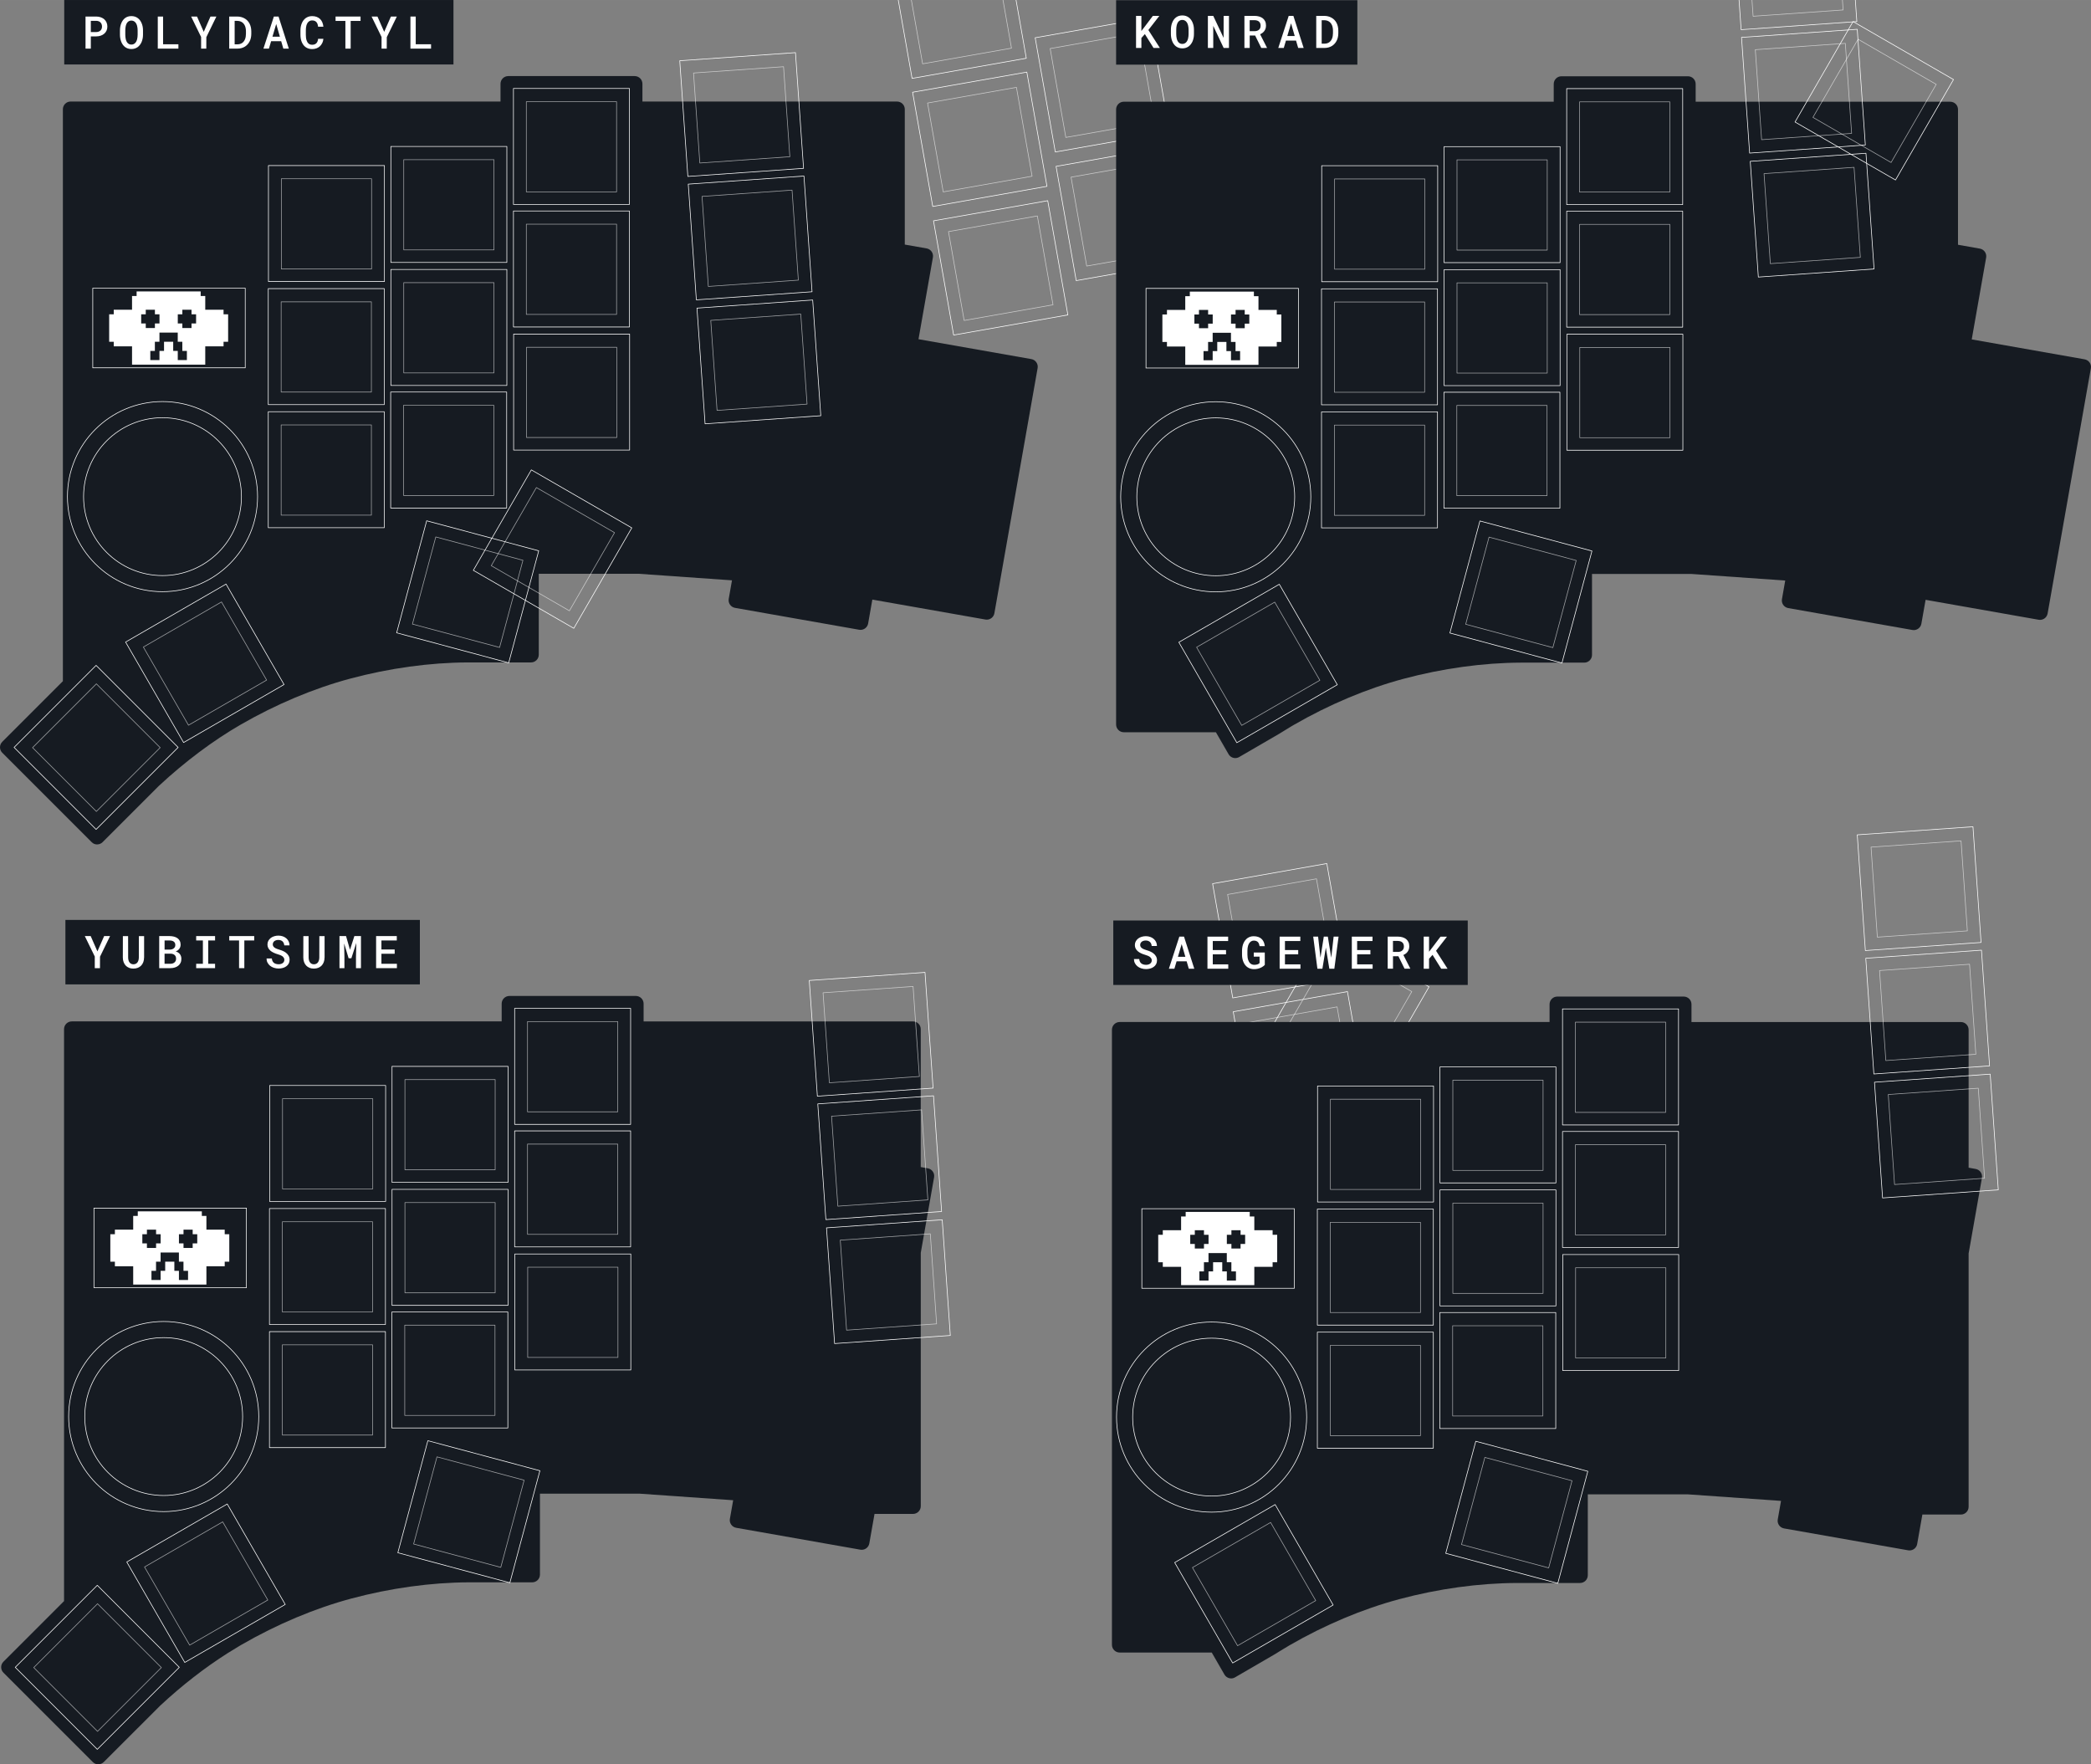<?xml version="1.0" encoding="UTF-8"?>
<svg xmlns="http://www.w3.org/2000/svg" width="324.46mm" height="273.77mm" viewBox="0 0 919.73 776.03">
  <rect x="0" y="0" width="919.73" height="776.03" fill="#808080" stroke="none"/>
  <defs>
    <style>
      .cls-1 {
        fill: #fff;
      }

      .cls-2 {
        fill: #161b22;
      }

      .cls-3 {
        stroke-miterlimit: 10;
      }

      .cls-3, .cls-4, .cls-5 {
        fill: none;
        stroke: #fff;
        stroke-width: .28px;
      }

      .cls-4 {
        opacity: .6;
      }

      .cls-4, .cls-5 {
        stroke-linecap: round;
        stroke-linejoin: round;
      }
    </style>
  </defs>
  <g id="Polydactyl">
    <path id="InCu_Rnd_Full" data-name="InCu Rnd Full" class="cls-2" d="M42.73,371.42c-.91,0-1.76-.35-2.4-1L1,331.09c-.64-.64-1-1.5-1-2.41s.35-1.76,1-2.41l26.66-26.66V48.05c0-1.88,1.52-3.4,3.4-3.4H220.15v-7.79c0-1.88,1.53-3.4,3.4-3.4h55.62c1.88,0,3.4,1.53,3.4,3.4v7.8h111.99c.91,0,1.76,.35,2.41,.99,.64,.64,1,1.5,1,2.4v59.52l9.61,1.69c1.85,.33,3.08,2.09,2.76,3.94l-6.34,35.99,49.64,8.75c1.85,.33,3.08,2.09,2.76,3.94l-19.02,107.85c-.29,1.63-1.69,2.81-3.35,2.81-.2,0-.39-.02-.59-.05l-49.74-8.77-1.85,10.51c-.29,1.63-1.7,2.81-3.35,2.81-.19,0-.39-.02-.59-.05l-54.62-9.63c-1.85-.33-3.08-2.09-2.76-3.94l1.44-8.17-41.21-2.89h-43.78v35.6c0,1.88-1.53,3.4-3.4,3.4h-27.81c-16.66,.06-34.56,2.52-51.75,7.13-16.03,4.29-32.71,11.31-48.24,20.28-12.04,6.95-24.44,16.24-35.86,26.85l-24.79,24.79c-.64,.64-1.5,1-2.41,1Z"/>
    <g id="Full_Switchholes" data-name="Full Switchholes">
      <rect class="cls-4" x="123.75" y="78.62" width="39.69" height="39.69"/>
      <rect class="cls-4" x="123.67" y="132.75" width="39.69" height="39.69"/>
      <rect class="cls-4" x="123.67" y="186.89" width="39.69" height="39.69"/>
      <rect class="cls-4" x="177.51" y="178.24" width="39.69" height="39.69"/>
      <rect class="cls-4" x="177.59" y="124.32" width="39.69" height="39.69"/>
      <rect class="cls-4" x="177.59" y="70.22" width="39.69" height="39.69"/>
      <rect class="cls-4" x="231.51" y="44.71" width="39.69" height="39.69"/>
      <rect class="cls-4" x="231.51" y="98.6" width="39.69" height="39.69"/>
      <rect class="cls-4" x="231.59" y="152.74" width="39.69" height="39.69"/>
      <rect class="cls-4" x="185.87" y="240.61" width="39.69" height="39.69" transform="translate(0 0) rotate(-75 205.72 260.46)"/>
      <rect class="cls-4" x="126.03" y="248.77" width="39.69" height="39.69" transform="translate(-62.37 233.57) rotate(-60)"/>
      <rect class="cls-4" x="70.32" y="272.02" width="39.69" height="39.69" transform="translate(-133.85 84.18) rotate(-30)"/>
      <rect class="cls-4" x="22.54" y="309" width="39.69" height="39.69" transform="translate(-220.11 126.28) rotate(-45)"/>
      <rect class="cls-4" x="293.25" y="74.35" width="39.69" height="39.69" transform="translate(7.33 -21.61) rotate(-4)"/>
      <rect class="cls-4" x="289.49" y="128.11" width="39.69" height="39.69" transform="translate(11.07 -21.22) rotate(-4)"/>
      <rect class="cls-4" x="285.79" y="182.12" width="39.69" height="39.69" transform="translate(14.83 -20.83) rotate(-4)"/>
      <rect class="cls-4" x="355.08" y="115.44" width="39.69" height="39.69" transform="translate(29.19 -63.05) rotate(-10)"/>
      <rect class="cls-4" x="345.72" y="168.52" width="39.69" height="39.69" transform="translate(38.26 -60.62) rotate(-10)"/>
      <rect class="cls-4" x="336.4" y="221.84" width="39.69" height="39.69" transform="translate(47.38 -58.19) rotate(-10)"/>
      <rect class="cls-4" x="401.26" y="163.85" width="39.69" height="39.69" transform="translate(38.3 -70.33) rotate(-10)"/>
      <rect class="cls-4" x="391.94" y="217.18" width="39.69" height="39.69" transform="translate(47.41 -67.9) rotate(-10)"/>
    </g>
    <g id="Full_Keycaps" data-name="Full Keycaps">
      <rect class="cls-5" x="118.08" y="72.81" width="51.02" height="51.02"/>
      <rect class="cls-5" x="118" y="126.94" width="51.02" height="51.02"/>
      <rect class="cls-5" x="118" y="181.08" width="51.02" height="51.02"/>
      <rect class="cls-5" x="171.84" y="172.43" width="51.02" height="51.02"/>
      <rect class="cls-5" x="171.92" y="118.51" width="51.02" height="51.02"/>
      <rect class="cls-5" x="171.92" y="64.41" width="51.02" height="51.02"/>
      <rect class="cls-5" x="225.84" y="38.9" width="51.02" height="51.02"/>
      <rect class="cls-5" x="225.84" y="92.79" width="51.02" height="51.02"/>
      <rect class="cls-5" x="225.92" y="146.93" width="51.02" height="51.02"/>
      <rect class="cls-5" x="180.2" y="234.79" width="51.02" height="51.02" transform="translate(0 0) rotate(-75 205.71 260.3)"/>
      <rect class="cls-5" x="120.32" y="242.96" width="51.02" height="51.02" transform="translate(-62.37 233.57) rotate(-60)"/>
      <rect class="cls-5" x="64.58" y="266.23" width="51.02" height="51.02" transform="translate(-133.8 84.13) rotate(-30)"/>
      <rect class="cls-5" x="16.77" y="303.22" width="51.02" height="51.02" transform="translate(-220.07 126.18) rotate(-45)"/>
      <rect class="cls-5" x="287.59" y="68.54" width="51.02" height="51.02" transform="translate(7.32 -21.61) rotate(-4)"/>
      <rect class="cls-5" x="283.83" y="122.3" width="51.02" height="51.02" transform="translate(11.06 -21.22) rotate(-4)"/>
      <rect class="cls-5" x="280.13" y="176.31" width="51.02" height="51.02" transform="translate(14.82 -20.83) rotate(-4)"/>
      <rect class="cls-5" x="349.43" y="109.63" width="51.02" height="51.02" transform="translate(29.16 -63.06) rotate(-10)"/>
      <rect class="cls-5" x="340.08" y="162.71" width="51.02" height="51.02" transform="translate(38.24 -60.62) rotate(-10)"/>
      <rect class="cls-5" x="330.75" y="216.03" width="51.02" height="51.02" transform="translate(47.36 -58.19) rotate(-10)"/>
      <rect class="cls-5" x="395.62" y="158.04" width="51.02" height="51.02" transform="translate(38.27 -70.34) rotate(-10)"/>
      <rect class="cls-5" x="386.29" y="211.37" width="51.02" height="51.02" transform="translate(47.39 -67.91) rotate(-10)"/>
    </g>
    <path id="Ring" class="cls-3" d="M71.48,176.62c-23.09,0-41.81,18.72-41.81,41.81s18.72,41.81,41.81,41.81,41.81-18.72,41.81-41.81-18.72-41.81-41.81-41.81Zm0,76.54c-19.18,0-34.72-15.55-34.72-34.72s15.55-34.72,34.72-34.72,34.72,15.55,34.72,34.72-15.55,34.72-34.72,34.72Z"/>
    <rect id="Schwarz" class="cls-3" x="56.83" y="110.73" width="35.01" height="67.07" transform="translate(218.6 69.93) rotate(90)"/>
    <path class="cls-1" d="M98.33,138.24v-2.01h-8.05v-6.04h-2.01v-2.01h-28.18v2.01h-2.01v6.04h-8.05v2.01h-2.01v12.08h2.01v2.01h8.05v8.05h32.2v-8.05h8.05v-2.01h2.01v-12.08h-2.01Zm-12.08,0v4.03h-2.01v2.01h-4.03v-2.01h-2.01v-4.03h2.01v-2.01h4.03v2.01h2.01Zm-22.14,0v-2.01h4.03v2.01h2.01v4.03h-2.01v2.01h-4.03v-2.01h-2.01v-4.03h2.01Zm18.11,20.13h-4.03v-4.03h-2.01v-4.03h-4.03v4.03h-2.01v4.03h-4.03v-4.03h2.01v-4.03h2.01v-4.03h8.05v4.03h2.01v4.03h2.01v4.03Z"/>
    <rect class="cls-2" x="28.25" width="171.21" height="28.35"/>
    <g>
      <path class="cls-1" d="M39.95,21.37h-2.33V7.27h4.72c.71,0,1.36,.11,1.96,.32,.6,.21,1.11,.5,1.55,.88,.43,.38,.77,.84,1.01,1.39,.24,.54,.36,1.15,.36,1.83s-.12,1.24-.36,1.77c-.24,.53-.58,.98-1.01,1.35-.43,.38-.95,.67-1.55,.88-.6,.21-1.25,.31-1.96,.31h-2.39v5.38Zm2.39-7.28c.39,0,.75-.07,1.06-.19,.31-.12,.58-.29,.8-.5,.22-.21,.39-.46,.5-.76,.11-.29,.17-.61,.17-.95,0-.37-.06-.72-.17-1.02-.11-.31-.28-.57-.5-.8-.22-.23-.49-.4-.8-.52-.31-.12-.67-.19-1.06-.19h-2.39v4.93h2.39Z"/>
      <path class="cls-1" d="M62.74,16.91c-.1,.53-.24,1.03-.43,1.5-.2,.47-.45,.91-.75,1.3-.3,.4-.64,.74-1.03,1.02-.37,.26-.79,.46-1.24,.61-.46,.15-.95,.22-1.5,.22s-1.08-.08-1.55-.24-.89-.38-1.25-.65c-.37-.28-.7-.63-.98-1.03-.28-.4-.52-.84-.7-1.32-.18-.46-.32-.95-.41-1.47-.09-.52-.14-1.05-.14-1.6v-1.86c0-.58,.05-1.13,.15-1.67,.1-.54,.24-1.04,.44-1.52,.19-.46,.42-.88,.69-1.26s.6-.72,.97-1c.36-.28,.77-.49,1.24-.64s.97-.23,1.53-.23,1.08,.08,1.55,.23c.47,.15,.89,.37,1.27,.65s.7,.6,.98,.98c.28,.38,.51,.78,.7,1.23,.21,.48,.36,.99,.47,1.54,.1,.55,.15,1.11,.15,1.7v1.86c0,.57-.05,1.12-.15,1.65Zm-2.26-4.57c-.04-.34-.1-.67-.18-.98-.1-.36-.22-.68-.38-.97s-.35-.54-.58-.75c-.2-.18-.43-.32-.69-.43s-.55-.16-.88-.16-.6,.05-.85,.15-.47,.24-.66,.41c-.23,.21-.42,.47-.57,.76-.15,.29-.27,.62-.36,.98-.08,.31-.13,.64-.17,.98-.04,.35-.05,.69-.05,1.04v1.88c0,.34,.02,.68,.05,1.02,.03,.34,.09,.66,.16,.97,.08,.35,.2,.67,.34,.97,.15,.3,.32,.55,.53,.76,.2,.19,.43,.35,.69,.46,.26,.11,.56,.17,.91,.17s.63-.06,.9-.17c.27-.11,.5-.26,.69-.45,.23-.21,.42-.47,.57-.76s.27-.62,.36-.97c.08-.31,.13-.63,.17-.97,.04-.34,.06-.68,.06-1.03v-1.88c0-.35-.03-.7-.06-1.05Z"/>
      <path class="cls-1" d="M78.47,19.46v1.92h-9.07V7.27h2.33v12.19h6.73Z"/>
      <path class="cls-1" d="M92.58,7.27h2.6l-4.42,9.07-.02,5.04h-2.28v-5.11l-4.39-9h2.59l2.96,6.74,2.96-6.74Z"/>
      <path class="cls-1" d="M100.85,7.27h3.49c.61,0,1.18,.07,1.71,.21,.54,.14,1.02,.33,1.46,.58,.48,.25,.9,.57,1.27,.95,.37,.38,.68,.81,.94,1.28,.26,.49,.46,1.03,.6,1.62s.21,1.21,.21,1.88v1.1c0,.64-.07,1.24-.2,1.82s-.32,1.09-.57,1.56c-.24,.46-.53,.88-.87,1.25-.34,.38-.72,.69-1.13,.96-.47,.29-.98,.51-1.55,.67-.57,.15-1.17,.23-1.82,.23h-3.57V7.27Zm2.35,12.22h1.21c.41,0,.79-.05,1.14-.15,.35-.1,.66-.24,.94-.43,.28-.19,.54-.44,.76-.73,.22-.29,.41-.63,.55-1.01,.12-.32,.22-.68,.28-1.06,.06-.38,.1-.79,.1-1.22v-1.12c0-.43-.03-.83-.1-1.21-.06-.38-.16-.73-.28-1.06-.15-.39-.36-.75-.62-1.07s-.56-.58-.92-.78c-.26-.15-.55-.26-.87-.34-.32-.08-.67-.12-1.05-.13h-1.13v10.32Z"/>
      <path class="cls-1" d="M119.25,18.13l-.96,3.25h-2.42l4.59-14.11h2.06l4.52,14.11h-2.41l-.95-3.25h-4.43Zm3.86-2l-1.62-5.58-1.65,5.58h3.26Z"/>
      <path class="cls-1" d="M141.74,18.9c-.26,.56-.6,1.04-1.02,1.43-.43,.4-.93,.71-1.52,.93-.58,.22-1.23,.32-1.94,.32-.58,0-1.12-.08-1.6-.24s-.92-.38-1.3-.67c-.37-.27-.69-.6-.96-.98-.27-.38-.51-.81-.69-1.26-.19-.45-.33-.94-.42-1.47s-.14-1.08-.14-1.66v-1.93c0-.55,.04-1.08,.14-1.59,.09-.51,.23-.99,.41-1.44,.19-.5,.44-.96,.75-1.37,.31-.41,.66-.76,1.06-1.05,.38-.26,.8-.47,1.26-.62,.46-.15,.97-.22,1.52-.22,.74,0,1.41,.11,1.99,.33,.58,.22,1.08,.53,1.5,.93,.42,.41,.75,.9,.99,1.47,.24,.58,.4,1.21,.47,1.92h-2.33c-.04-.42-.12-.8-.24-1.14-.12-.34-.28-.63-.49-.87-.21-.24-.47-.42-.78-.55-.31-.13-.68-.19-1.11-.19-.3,0-.58,.04-.82,.13-.24,.08-.46,.2-.64,.36-.26,.19-.47,.43-.64,.73-.17,.3-.31,.63-.42,1-.08,.32-.15,.67-.19,1.03s-.06,.74-.06,1.12v1.95c0,.47,.03,.91,.08,1.33,.05,.41,.14,.79,.26,1.13,.09,.28,.21,.54,.34,.77,.14,.23,.31,.43,.5,.6,.2,.18,.43,.32,.69,.41s.56,.14,.9,.14c.4,0,.76-.06,1.07-.17,.31-.12,.57-.29,.79-.51,.21-.22,.38-.49,.51-.82,.13-.33,.21-.71,.25-1.13h2.33c-.06,.68-.23,1.31-.48,1.86Z"/>
      <path class="cls-1" d="M154.24,9.2v12.18h-2.32V9.2h-4.32v-1.93h10.99v1.93h-4.35Z"/>
      <path class="cls-1" d="M171.95,7.27h2.6l-4.42,9.07-.02,5.04h-2.28v-5.11l-4.39-9h2.59l2.96,6.74,2.96-6.74Z"/>
      <path class="cls-1" d="M189.6,19.46v1.92h-9.07V7.27h2.33v12.19h6.73Z"/>
    </g>
  </g>
  <g id="Konrad">
    <path id="InCu_Rnd_Mid" data-name="InCu Rnd Mid" class="cls-2" d="M543.35,333.44c-1.21,0-2.34-.65-2.95-1.7l-5.58-9.67h-40.5c-1.88,0-3.4-1.53-3.4-3.4V48.13c0-1.88,1.53-3.4,3.4-3.4h189.09v-7.79c0-1.88,1.53-3.4,3.4-3.4h55.63c1.88,0,3.4,1.53,3.4,3.4v7.8h111.99c1.88,0,3.4,1.52,3.4,3.39v59.52l9.62,1.7c1.85,.33,3.08,2.09,2.76,3.94l-6.34,35.99,49.64,8.76c.89,.16,1.67,.65,2.2,1.4,.52,.74,.72,1.65,.56,2.54l-19.02,107.85c-.29,1.63-1.7,2.81-3.35,2.81-.2,0-.39-.02-.59-.05l-49.73-8.77-1.86,10.51c-.29,1.63-1.7,2.81-3.35,2.81-.19,0-.39-.02-.59-.05l-54.62-9.63c-.89-.16-1.67-.65-2.2-1.4-.52-.74-.72-1.65-.56-2.54l1.44-8.18-41.21-2.89h-43.78v35.6c0,1.88-1.53,3.4-3.4,3.4h-27.82c-16.67,.06-34.56,2.53-51.74,7.13-16.01,4.29-32.69,11.3-48.24,20.28l-.55,.32c-.3,.17-.6,.35-.89,.53-1.42,.84-2.84,1.7-4.34,2.66-.1,.06-.13,.08-.16,.1l-.1,.07-.11,.05-.08,.06-17.76,10.32c-.52,.3-1.11,.46-1.71,.46Z"/>
    <g id="Midi_Switchholes" data-name="Midi Switchholes">
      <rect class="cls-4" x="587.02" y="78.7" width="39.69" height="39.69"/>
      <rect class="cls-4" x="586.94" y="132.83" width="39.69" height="39.69"/>
      <rect class="cls-4" x="586.94" y="186.97" width="39.69" height="39.69"/>
      <rect class="cls-4" x="640.78" y="178.32" width="39.69" height="39.69"/>
      <rect class="cls-4" x="640.86" y="124.4" width="39.69" height="39.69"/>
      <rect class="cls-4" x="640.86" y="70.3" width="39.69" height="39.69"/>
      <rect class="cls-4" x="694.78" y="44.79" width="39.69" height="39.69"/>
      <rect class="cls-4" x="694.78" y="98.68" width="39.69" height="39.69"/>
      <rect class="cls-4" x="694.86" y="152.82" width="39.69" height="39.69"/>
      <rect class="cls-4" x="649.14" y="240.68" width="39.69" height="39.69" transform="translate(0 0) rotate(-75 669 260.53)"/>
      <rect class="cls-4" x="589.3" y="248.84" width="39.69" height="39.69" transform="translate(-62.37 233.57) rotate(-60)"/>
      <rect class="cls-4" x="533.59" y="272.1" width="39.69" height="39.69" transform="translate(-71.83 315.83) rotate(-30)"/>
      <rect class="cls-4" x="756.52" y="74.43" width="39.69" height="39.69" transform="translate(8.47 -53.93) rotate(-4)"/>
      <rect class="cls-4" x="752.76" y="128.19" width="39.69" height="39.69" transform="translate(12.21 -53.53) rotate(-4)"/>
      <rect class="cls-4" x="749.06" y="182.2" width="39.69" height="39.69" transform="translate(15.97 -53.14) rotate(-4)"/>
      <rect class="cls-4" x="818.35" y="115.52" width="39.69" height="39.69" transform="translate(36.24 -143.49) rotate(-10)"/>
      <rect class="cls-4" x="808.99" y="168.59" width="39.69" height="39.69" transform="translate(45.31 -141.06) rotate(-10)"/>
      <rect class="cls-4" x="799.66" y="221.92" width="39.69" height="39.69" transform="translate(54.43 -138.63) rotate(-10)"/>
      <rect class="cls-4" x="864.53" y="163.93" width="39.69" height="39.69" transform="translate(45.35 -150.78) rotate(-10)"/>
      <rect class="cls-4" x="855.21" y="217.25" width="39.69" height="39.69" transform="translate(54.47 -148.35) rotate(-10)"/>
    </g>
    <g id="Midi_Keycaps" data-name="Midi Keycaps">
      <rect class="cls-5" x="581.35" y="72.88" width="51.02" height="51.02"/>
      <rect class="cls-5" x="581.27" y="127.02" width="51.02" height="51.02"/>
      <rect class="cls-5" x="581.27" y="181.15" width="51.02" height="51.02"/>
      <rect class="cls-5" x="635.11" y="172.51" width="51.02" height="51.02"/>
      <rect class="cls-5" x="635.19" y="118.59" width="51.02" height="51.02"/>
      <rect class="cls-5" x="635.19" y="64.49" width="51.02" height="51.02"/>
      <rect class="cls-5" x="689.11" y="38.97" width="51.02" height="51.02"/>
      <rect class="cls-5" x="689.11" y="92.87" width="51.02" height="51.02"/>
      <rect class="cls-5" x="689.19" y="147" width="51.02" height="51.02"/>
      <rect class="cls-5" x="643.47" y="234.87" width="51.02" height="51.02" transform="translate(0 0) rotate(-75 668.98 260.38)"/>
      <rect class="cls-5" x="583.59" y="243.04" width="51.02" height="51.02" transform="translate(-62.37 233.57) rotate(-60)"/>
      <rect class="cls-5" x="527.85" y="266.31" width="51.02" height="51.02" transform="translate(-71.77 315.78) rotate(-30)"/>
      <rect class="cls-5" x="750.86" y="68.62" width="51.02" height="51.02" transform="translate(8.46 -53.93) rotate(-4)"/>
      <rect class="cls-5" x="747.1" y="122.38" width="51.02" height="51.02" transform="translate(12.2 -53.53) rotate(-4)"/>
      <rect class="cls-5" x="743.4" y="176.39" width="51.02" height="51.02" transform="translate(15.96 -53.14) rotate(-4)"/>
      <rect class="cls-5" x="812.7" y="109.71" width="51.02" height="51.02" transform="translate(36.22 -143.5) rotate(-10)"/>
      <rect class="cls-5" x="803.35" y="162.78" width="51.02" height="51.02" transform="translate(45.29 -141.07) rotate(-10)"/>
      <rect class="cls-5" x="794.02" y="216.11" width="51.02" height="51.02" transform="translate(54.41 -138.64) rotate(-10)"/>
      <rect class="cls-5" x="858.89" y="158.12" width="51.02" height="51.02" transform="translate(45.32 -150.78) rotate(-10)"/>
      <rect class="cls-5" x="849.56" y="211.44" width="51.02" height="51.02" transform="translate(54.44 -148.36) rotate(-10)"/>
    </g>
    <path id="Ring-2" data-name="Ring" class="cls-3" d="M534.75,176.69c-23.09,0-41.81,18.72-41.81,41.81s18.72,41.81,41.81,41.81,41.81-18.72,41.81-41.81-18.72-41.81-41.81-41.81Zm0,76.54c-19.18,0-34.72-15.55-34.72-34.72s15.55-34.72,34.72-34.72,34.72,15.55,34.72,34.72-15.55,34.72-34.72,34.72Z"/>
    <rect id="Schwarz-2" data-name="Schwarz" class="cls-3" x="520.09" y="110.81" width="35.01" height="67.07" transform="translate(681.95 -393.25) rotate(90)"/>
    <path class="cls-1" d="M561.59,138.32v-2.01h-8.05v-6.04h-2.01v-2.01h-28.18v2.01h-2.01v6.04h-8.05v2.01h-2.01v12.08h2.01v2.01h8.05v8.05h32.2v-8.05h8.05v-2.01h2.01v-12.08h-2.01Zm-12.08,0v4.03h-2.01v2.01h-4.03v-2.01h-2.01v-4.03h2.01v-2.01h4.03v2.01h2.01Zm-22.14,0v-2.01h4.03v2.01h2.01v4.03h-2.01v2.01h-4.03v-2.01h-2.01v-4.03h2.01Zm18.11,20.13h-4.03v-4.03h-2.01v-4.03h-4.03v4.03h-2.01v4.03h-4.03v-4.03h2.01v-4.03h2.01v-4.03h8.05v4.03h2.01v4.03h2.01v4.03Z"/>
    <rect class="cls-2" x="490.92" y=".08" width="106.12" height="28.35"/>
    <g>
      <path class="cls-1" d="M502.04,16.68v4.41h-2.35V6.98h2.35v6.64l1.32-1.71,3.72-4.92h2.85l-4.82,6.21,5.07,7.9h-2.79l-3.82-6.11-1.52,1.71Z"/>
      <path class="cls-1" d="M525,16.62c-.1,.53-.24,1.03-.43,1.5-.2,.47-.45,.91-.75,1.3-.3,.4-.64,.74-1.03,1.02-.37,.26-.79,.46-1.24,.61-.46,.15-.95,.22-1.5,.22s-1.08-.08-1.55-.24-.89-.38-1.25-.65c-.37-.28-.7-.63-.98-1.03-.28-.4-.52-.84-.7-1.32-.18-.46-.32-.95-.41-1.47-.09-.52-.14-1.05-.14-1.6v-1.86c0-.58,.05-1.13,.15-1.67,.1-.54,.24-1.04,.44-1.52,.19-.46,.42-.88,.69-1.26s.6-.72,.97-1c.36-.28,.77-.49,1.24-.64s.97-.23,1.53-.23,1.08,.08,1.55,.23c.47,.15,.89,.37,1.27,.65s.7,.6,.98,.98c.28,.38,.51,.78,.7,1.23,.21,.48,.36,.99,.47,1.54,.1,.55,.15,1.11,.15,1.7v1.86c0,.57-.05,1.12-.15,1.65Zm-2.26-4.57c-.04-.34-.1-.67-.18-.98-.1-.36-.22-.68-.38-.97s-.35-.54-.58-.75c-.2-.18-.43-.32-.69-.43s-.55-.16-.88-.16-.6,.05-.85,.15-.47,.24-.66,.41c-.23,.21-.42,.47-.57,.76-.15,.29-.27,.62-.36,.98-.08,.31-.13,.64-.17,.98-.04,.35-.05,.69-.05,1.04v1.88c0,.34,.02,.68,.05,1.02,.03,.34,.09,.66,.16,.97,.08,.35,.2,.67,.34,.97,.15,.3,.32,.55,.53,.76,.2,.19,.43,.35,.69,.46,.26,.11,.56,.17,.91,.17s.63-.06,.9-.17c.27-.11,.5-.26,.69-.45,.23-.21,.42-.47,.57-.76s.27-.62,.36-.97c.08-.31,.13-.63,.17-.97,.04-.34,.06-.68,.06-1.03v-1.88c0-.35-.03-.7-.06-1.05Z"/>
      <path class="cls-1" d="M538.23,21.09l-4.58-9.71v9.71h-2.36V6.98h2.36l4.55,9.67,.02-9.67h2.34v14.11h-2.34Z"/>
      <path class="cls-1" d="M549.69,15.61v5.47h-2.33V6.98h4.48c.73,0,1.4,.1,2.02,.28,.61,.18,1.14,.45,1.59,.79,.44,.35,.78,.8,1.03,1.32,.25,.53,.37,1.14,.37,1.85,0,.48-.06,.92-.19,1.32s-.3,.75-.53,1.07-.5,.59-.81,.83c-.32,.24-.67,.45-1.06,.62l3.01,5.9v.13h-2.49l-2.7-5.47h-2.38Zm2.18-1.9c.41,0,.79-.07,1.12-.19,.33-.12,.62-.29,.85-.52,.21-.19,.37-.43,.48-.72s.17-.61,.17-.97c0-.41-.06-.76-.19-1.07-.13-.31-.31-.56-.56-.77-.23-.19-.5-.34-.82-.44-.32-.1-.69-.15-1.09-.16h-2.15v4.83h2.18Z"/>
      <path class="cls-1" d="M565.63,17.84l-.96,3.25h-2.42l4.59-14.11h2.06l4.52,14.11h-2.41l-.95-3.25h-4.43Zm3.86-2l-1.62-5.58-1.65,5.58h3.26Z"/>
      <path class="cls-1" d="M578.98,6.98h3.49c.61,0,1.18,.07,1.71,.21,.54,.14,1.02,.33,1.46,.58,.48,.25,.9,.57,1.27,.95,.37,.38,.68,.81,.94,1.28,.26,.49,.46,1.03,.6,1.62s.21,1.21,.21,1.88v1.1c0,.64-.07,1.24-.2,1.82s-.32,1.09-.57,1.56c-.24,.46-.53,.88-.87,1.25-.34,.38-.72,.69-1.13,.96-.47,.29-.98,.51-1.55,.67-.57,.15-1.17,.23-1.82,.23h-3.57V6.98Zm2.35,12.22h1.21c.41,0,.79-.05,1.14-.15,.35-.1,.66-.24,.94-.43,.28-.19,.54-.44,.76-.73,.22-.29,.41-.63,.55-1.01,.12-.32,.22-.68,.28-1.06,.06-.38,.1-.79,.1-1.22v-1.12c0-.43-.03-.83-.1-1.21-.06-.38-.16-.73-.28-1.06-.15-.39-.36-.75-.62-1.07s-.56-.58-.92-.78c-.26-.15-.55-.26-.87-.34-.32-.08-.67-.12-1.05-.13h-1.13v10.32Z"/>
    </g>
  </g>
  <g id="Yubitsume">
    <path id="InCu_Rnd_Min" data-name="InCu Rnd Min" class="cls-2" d="M43.25,776.03c-.91,0-1.76-.35-2.41-1L1.51,735.71c-.64-.64-1-1.5-1-2.41s.35-1.76,1-2.41l23.04-23.04c.12-.12,.24-.25,.37-.37l3.25-3.26v-251.57c0-1.88,1.53-3.4,3.4-3.4H220.66v-7.79c0-1.88,1.53-3.4,3.4-3.4h55.63c1.88,0,3.4,1.53,3.4,3.4v7.8h118.5c1.88,0,3.4,1.52,3.4,3.39v60.67l3.11,.55c1.85,.33,3.08,2.09,2.76,3.94l-5.86,33.24v111.43c0,1.88-1.53,3.4-3.4,3.4h-16.94l-2.29,12.97c-.29,1.63-1.7,2.81-3.35,2.81-.19,0-.39-.02-.59-.05l-54.62-9.63c-.89-.16-1.67-.65-2.2-1.4-.52-.74-.72-1.65-.56-2.54l1.44-8.18-41.21-2.89h-43.78v35.6c0,1.88-1.53,3.4-3.4,3.4h-27.82c-16.67,.06-34.56,2.53-51.74,7.13-16.01,4.29-32.69,11.3-48.24,20.28l-.55,.32c-.3,.17-.6,.35-.89,.53-1.42,.84-2.84,1.7-4.34,2.66-.1,.06-.13,.08-.16,.1l-.1,.07-.11,.05-.05,.04-.12,.07c-10.07,6.41-20.01,14.15-29.53,23l-24.79,24.78c-.64,.64-1.5,1-2.4,1Z"/>
    <g id="Mini_Switchholes" data-name="Mini Switchholes">
      <rect class="cls-4" x="124.27" y="483.24" width="39.69" height="39.69"/>
      <rect class="cls-4" x="124.19" y="537.37" width="39.69" height="39.69"/>
      <rect class="cls-4" x="124.19" y="591.51" width="39.69" height="39.69"/>
      <rect class="cls-4" x="178.03" y="582.86" width="39.69" height="39.69"/>
      <rect class="cls-4" x="178.11" y="528.94" width="39.69" height="39.69"/>
      <rect class="cls-4" x="178.11" y="474.84" width="39.69" height="39.69"/>
      <rect class="cls-4" x="232.03" y="449.33" width="39.69" height="39.69"/>
      <rect class="cls-4" x="232.03" y="503.22" width="39.69" height="39.69"/>
      <rect class="cls-4" x="232.11" y="557.36" width="39.69" height="39.69"/>
      <rect class="cls-4" x="186.39" y="645.23" width="39.69" height="39.69" transform="translate(0 0) rotate(-75 206.24 665.08)"/>
      <rect class="cls-4" x="126.55" y="653.39" width="39.69" height="39.69" transform="translate(-62.37 233.57) rotate(-60)"/>
      <rect class="cls-4" x="70.84" y="676.64" width="39.69" height="39.69" transform="translate(-336.09 138.65) rotate(-30)"/>
      <rect class="cls-4" x="23.06" y="713.62" width="39.69" height="39.69" transform="translate(-506.07 245.16) rotate(-45)"/>
      <rect class="cls-4" x="293.77" y="478.97" width="39.69" height="39.69" transform="translate(35.56 -20.66) rotate(-4)"/>
      <rect class="cls-4" x="290.01" y="532.73" width="39.69" height="39.69" transform="translate(39.3 -20.27) rotate(-4)"/>
      <rect class="cls-4" x="286.31" y="586.74" width="39.69" height="39.69" transform="translate(43.06 -19.88) rotate(-4)"/>
      <rect class="cls-4" x="355.6" y="520.06" width="39.69" height="39.69" transform="translate(99.46 -56.99) rotate(-10)"/>
      <rect class="cls-4" x="346.24" y="573.14" width="39.69" height="39.69" transform="translate(108.53 -54.56) rotate(-10)"/>
      <rect class="cls-4" x="336.91" y="626.46" width="39.69" height="39.69" transform="translate(117.65 -52.13) rotate(-10)"/>
    </g>
    <g id="Mini_Keycaps" data-name="Mini Keycaps">
      <rect class="cls-5" x="118.6" y="477.43" width="51.02" height="51.02"/>
      <rect class="cls-5" x="118.52" y="531.56" width="51.02" height="51.02"/>
      <rect class="cls-5" x="118.52" y="585.7" width="51.02" height="51.02"/>
      <rect class="cls-5" x="172.36" y="577.05" width="51.02" height="51.02"/>
      <rect class="cls-5" x="172.44" y="523.13" width="51.02" height="51.02"/>
      <rect class="cls-5" x="172.44" y="469.03" width="51.02" height="51.02"/>
      <rect class="cls-5" x="226.36" y="443.52" width="51.02" height="51.02"/>
      <rect class="cls-5" x="226.36" y="497.41" width="51.02" height="51.02"/>
      <rect class="cls-5" x="226.44" y="551.55" width="51.02" height="51.02"/>
      <rect class="cls-5" x="180.72" y="639.41" width="51.02" height="51.02" transform="translate(0 0) rotate(-75 206.23 664.92)"/>
      <rect class="cls-5" x="120.84" y="647.58" width="51.02" height="51.02" transform="translate(-62.37 233.57) rotate(-60)"/>
      <rect class="cls-5" x="65.1" y="670.85" width="51.02" height="51.02" transform="translate(-336.04 138.6) rotate(-30)"/>
      <rect class="cls-5" x="17.29" y="707.84" width="51.02" height="51.02" transform="translate(-506.03 245.06) rotate(-45)"/>
      <rect class="cls-5" x="288.11" y="473.16" width="51.02" height="51.02" transform="translate(35.55 -20.66) rotate(-4)"/>
      <rect class="cls-5" x="284.35" y="526.92" width="51.02" height="51.02" transform="translate(39.29 -20.27) rotate(-4)"/>
      <rect class="cls-5" x="280.65" y="580.93" width="51.02" height="51.02" transform="translate(43.05 -19.88) rotate(-4)"/>
      <rect class="cls-5" x="349.95" y="514.25" width="51.02" height="51.02" transform="translate(99.43 -57) rotate(-10)"/>
      <rect class="cls-5" x="340.59" y="567.33" width="51.02" height="51.02" transform="translate(108.51 -54.57) rotate(-10)"/>
      <rect class="cls-5" x="331.27" y="620.65" width="51.02" height="51.02" transform="translate(117.63 -52.14) rotate(-10)"/>
    </g>
    <path id="Ring-3" data-name="Ring" class="cls-3" d="M72,581.24c-23.09,0-41.81,18.72-41.81,41.81s18.72,41.81,41.81,41.81,41.81-18.72,41.81-41.81-18.72-41.81-41.81-41.81Zm0,76.54c-19.18,0-34.72-15.55-34.72-34.72s15.55-34.72,34.72-34.72,34.72,15.55,34.72,34.72-15.55,34.72-34.72,34.72Z"/>
    <rect id="Schwarz-3" data-name="Schwarz" class="cls-3" x="57.34" y="515.35" width="35.01" height="67.07" transform="translate(623.74 474.04) rotate(90)"/>
    <path class="cls-1" d="M98.84,542.86v-2.01h-8.05v-6.04h-2.01v-2.01h-28.18v2.01h-2.01v6.04h-8.05v2.01h-2.01v12.08h2.01v2.01h8.05v8.05h32.2v-8.05h8.05v-2.01h2.01v-12.08h-2.01Zm-12.08,0v4.03h-2.01v2.01h-4.03v-2.01h-2.01v-4.03h2.01v-2.01h4.03v2.01h2.01Zm-22.14,0v-2.01h4.03v2.01h2.01v4.03h-2.01v2.01h-4.03v-2.01h-2.01v-4.03h2.01Zm18.11,20.13h-4.03v-4.03h-2.01v-4.03h-4.03v4.03h-2.01v4.03h-4.03v-4.03h2.01v-4.03h2.01v-4.03h8.05v4.03h2.01v4.03h2.01v4.03Z"/>
    <rect class="cls-2" x="28.77" y="404.62" width="155.91" height="28.35"/>
    <g>
      <path class="cls-1" d="M45.81,411.72h2.6l-4.42,9.07-.02,5.04h-2.28v-5.11l-4.39-9h2.59l2.96,6.74,2.96-6.74Z"/>
      <path class="cls-1" d="M63.37,421.16c0,.73-.11,1.39-.33,1.99-.22,.6-.54,1.11-.94,1.54-.41,.43-.91,.76-1.49,.99-.58,.23-1.23,.35-1.94,.35s-1.34-.11-1.91-.34c-.57-.23-1.05-.56-1.45-.98-.41-.43-.72-.94-.94-1.54-.22-.6-.34-1.27-.34-2l.02-9.44h2.3l.02,9.44c0,.45,.06,.85,.17,1.23,.1,.37,.25,.69,.46,.94,.19,.25,.43,.44,.71,.58,.28,.14,.61,.21,.98,.21s.72-.07,1.01-.21c.29-.14,.54-.34,.74-.6,.2-.26,.35-.58,.46-.94,.1-.36,.16-.77,.17-1.21l.02-9.44h2.3v9.44Z"/>
      <path class="cls-1" d="M70.04,411.72h4.51c.68,0,1.33,.08,1.93,.23s1.12,.38,1.56,.69c.44,.31,.78,.71,1.03,1.19,.25,.48,.37,1.05,.37,1.71,0,.4-.08,.77-.21,1.12-.13,.35-.32,.65-.57,.92-.17,.19-.37,.36-.59,.51s-.47,.28-.75,.39v.02c.42,.11,.78,.27,1.08,.48,.3,.21,.55,.45,.75,.71,.21,.28,.36,.6,.47,.94,.11,.35,.16,.71,.16,1.09,0,.67-.11,1.26-.36,1.77s-.58,.94-1.02,1.28c-.43,.35-.95,.61-1.55,.79-.6,.18-1.25,.27-1.94,.27h-4.88v-14.11Zm4.56,5.96c.38,0,.73-.06,1.05-.15,.32-.1,.59-.24,.81-.43,.2-.17,.36-.37,.48-.61s.17-.51,.17-.82c0-.33-.05-.62-.16-.86-.11-.24-.26-.44-.45-.6-.22-.19-.49-.33-.82-.42-.33-.09-.69-.13-1.09-.14h-2.2v4.03h2.22Zm-2.22,6.23h2.56c.37,0,.7-.05,1.01-.15,.3-.1,.56-.25,.77-.43,.23-.19,.41-.42,.54-.69s.19-.58,.19-.92c0-.36-.05-.67-.15-.94-.1-.27-.26-.51-.47-.7-.21-.19-.46-.34-.76-.45-.3-.11-.64-.16-1.02-.17h-2.67v4.46Z"/>
      <path class="cls-1" d="M94.6,411.72v1.93h-3.01v10.26h3.01v1.92h-8.31v-1.92h2.95v-10.26h-2.95v-1.93h8.31Z"/>
      <path class="cls-1" d="M107.47,413.65v12.18h-2.32v-12.18h-4.32v-1.93h10.99v1.93h-4.35Z"/>
      <path class="cls-1" d="M124.84,421.32c-.14-.25-.33-.48-.57-.68-.26-.19-.56-.36-.92-.51-.35-.15-.74-.29-1.18-.41-.67-.19-1.28-.42-1.84-.69-.56-.27-1.04-.58-1.43-.92-.39-.35-.7-.74-.93-1.19-.22-.44-.33-.94-.33-1.5,0-.6,.13-1.14,.39-1.62,.26-.48,.61-.89,1.05-1.24,.44-.34,.95-.59,1.54-.77s1.2-.27,1.85-.27c.68,0,1.32,.11,1.91,.31,.59,.21,1.11,.5,1.55,.88,.44,.38,.79,.83,1.04,1.36,.25,.53,.38,1.11,.38,1.75h-2.31c-.03-.36-.11-.68-.23-.97-.12-.29-.29-.55-.5-.76-.22-.21-.49-.37-.8-.49-.31-.12-.67-.18-1.08-.18-.35,0-.68,.05-.98,.14-.3,.09-.56,.22-.78,.39-.22,.17-.39,.38-.51,.63-.12,.25-.18,.52-.18,.82,0,.32,.09,.61,.25,.85,.16,.24,.38,.45,.65,.63,.28,.18,.6,.34,.95,.47,.36,.14,.73,.26,1.13,.38,.5,.14,.98,.32,1.46,.53s.91,.46,1.31,.76c.5,.38,.9,.82,1.2,1.34s.45,1.12,.45,1.8c0,.63-.13,1.18-.39,1.66-.26,.48-.61,.88-1.05,1.19-.45,.33-.96,.58-1.55,.74-.59,.16-1.21,.25-1.86,.25-.69,0-1.37-.11-2.04-.32s-1.26-.53-1.75-.94c-.46-.39-.82-.84-1.09-1.37-.27-.52-.41-1.12-.41-1.8h2.33c.03,.43,.12,.81,.28,1.13,.15,.32,.36,.58,.62,.79,.26,.21,.56,.37,.92,.47,.35,.1,.74,.16,1.16,.16,.35,0,.69-.04,.99-.13,.31-.08,.57-.21,.8-.38,.22-.16,.4-.36,.53-.6,.13-.24,.2-.51,.2-.82,0-.33-.07-.62-.2-.87Z"/>
      <path class="cls-1" d="M142.75,421.16c0,.73-.11,1.39-.33,1.99-.22,.6-.54,1.11-.94,1.54-.41,.43-.91,.76-1.49,.99-.58,.23-1.23,.35-1.94,.35s-1.34-.11-1.91-.34c-.57-.23-1.05-.56-1.45-.98-.41-.43-.72-.94-.94-1.54-.22-.6-.34-1.27-.34-2l.02-9.44h2.3l.02,9.44c0,.45,.06,.85,.17,1.23,.1,.37,.25,.69,.46,.94,.19,.25,.43,.44,.71,.58,.28,.14,.61,.21,.98,.21s.72-.07,1.01-.21c.29-.14,.54-.34,.74-.6,.2-.26,.35-.58,.46-.94,.1-.36,.16-.77,.17-1.21l.02-9.44h2.3v9.44Z"/>
      <path class="cls-1" d="M153.94,417.76l1.93-6.04h2.9v14.11h-2.19v-4.79l.14-6.3-2.17,6.73h-1.21l-1.97-6.5,.13,6.07v4.79h-2.18v-14.11h2.89l1.74,6.04Z"/>
      <path class="cls-1" d="M167.77,419.5v4.41h6.81v1.92h-9.15v-14.11h9.1v1.93h-6.76v3.97h5.83v1.88h-5.83Z"/>
    </g>
  </g>
  <g id="Saegewerk">
    <path id="InCu_Rnd_Mic" data-name="InCu Rnd Mic" class="cls-2" d="M541.52,738.23c-1.21,0-2.34-.65-2.95-1.7l-5.58-9.68h-40.5c-1.88,0-3.4-1.53-3.4-3.4V452.92c0-1.88,1.53-3.4,3.4-3.4h189.09v-7.79c0-1.88,1.53-3.4,3.4-3.4h55.62c1.88,0,3.4,1.53,3.4,3.4v7.8h118.5c1.88,0,3.4,1.52,3.4,3.4v60.67l3.1,.55c1.85,.33,3.08,2.09,2.76,3.94l-5.86,33.24v111.43c0,1.88-1.53,3.4-3.4,3.4h-16.94l-2.29,12.97c-.29,1.63-1.7,2.81-3.35,2.81-.19,0-.39-.02-.59-.05l-54.62-9.63c-1.85-.33-3.08-2.09-2.76-3.94l1.44-8.17-41.21-2.89h-43.78v35.6c0,1.88-1.53,3.4-3.4,3.4h-27.81c-16.66,.06-34.56,2.52-51.75,7.13-16.03,4.29-32.71,11.31-48.24,20.28-2.09,1.21-6.29,3.83-6.34,3.86l-17.66,10.26c-.52,.3-1.11,.46-1.71,.46Z"/>
    <g id="Micro_Switchholes" data-name="Micro Switchholes">
      <rect class="cls-4" x="585.19" y="483.48" width="39.69" height="39.69"/>
      <rect class="cls-4" x="585.11" y="537.62" width="39.69" height="39.69"/>
      <rect class="cls-4" x="585.11" y="591.75" width="39.69" height="39.69"/>
      <rect class="cls-4" x="638.95" y="583.11" width="39.69" height="39.69"/>
      <rect class="cls-4" x="639.03" y="529.19" width="39.69" height="39.69"/>
      <rect class="cls-4" x="639.03" y="475.09" width="39.69" height="39.69"/>
      <rect class="cls-4" x="692.95" y="449.58" width="39.69" height="39.69"/>
      <rect class="cls-4" x="692.95" y="503.47" width="39.69" height="39.69"/>
      <rect class="cls-4" x="693.03" y="557.6" width="39.69" height="39.69"/>
      <rect class="cls-4" x="647.31" y="645.47" width="39.69" height="39.69" transform="translate(0 0) rotate(-75 667.16 665.32)"/>
      <rect class="cls-4" x="587.47" y="653.63" width="39.69" height="39.69" transform="translate(-62.37 233.57) rotate(-60)"/>
      <rect class="cls-4" x="531.76" y="676.89" width="39.69" height="39.69" transform="translate(-274.46 369.15) rotate(-30)"/>
      <rect class="cls-4" x="754.69" y="479.22" width="39.69" height="39.69" transform="translate(36.7 -52.81) rotate(-4)"/>
      <rect class="cls-4" x="750.93" y="532.98" width="39.69" height="39.69" transform="translate(40.44 -52.42) rotate(-4)"/>
      <rect class="cls-4" x="747.23" y="586.99" width="39.69" height="39.69" transform="translate(44.2 -52.03) rotate(-4)"/>
      <rect class="cls-4" x="816.52" y="520.31" width="39.69" height="39.69" transform="translate(106.5 -137.03) rotate(-10)"/>
      <rect class="cls-4" x="807.16" y="573.38" width="39.69" height="39.69" transform="translate(115.58 -134.6) rotate(-10)"/>
      <rect class="cls-4" x="797.84" y="626.71" width="39.69" height="39.69" transform="translate(124.7 -132.17) rotate(-10)"/>
    </g>
    <g id="Micro_Keycaps" data-name="Micro Keycaps">
      <rect class="cls-5" x="579.52" y="477.67" width="51.02" height="51.02"/>
      <rect class="cls-5" x="579.44" y="531.81" width="51.02" height="51.02"/>
      <rect class="cls-5" x="579.44" y="585.94" width="51.02" height="51.02"/>
      <rect class="cls-5" x="633.28" y="577.3" width="51.02" height="51.02"/>
      <rect class="cls-5" x="633.36" y="523.37" width="51.02" height="51.02"/>
      <rect class="cls-5" x="633.36" y="469.27" width="51.02" height="51.02"/>
      <rect class="cls-5" x="687.28" y="443.76" width="51.02" height="51.02"/>
      <rect class="cls-5" x="687.28" y="497.66" width="51.02" height="51.02"/>
      <rect class="cls-5" x="687.36" y="551.79" width="51.02" height="51.02"/>
      <rect class="cls-5" x="641.65" y="639.66" width="51.02" height="51.02" transform="translate(0 0) rotate(-75 667.16 665.17)"/>
      <rect class="cls-5" x="581.77" y="647.83" width="51.02" height="51.02" transform="translate(-62.37 233.57) rotate(-60)"/>
      <rect class="cls-5" x="526.02" y="671.1" width="51.02" height="51.02" transform="translate(-274.41 369.09) rotate(-30)"/>
      <rect class="cls-5" x="749.03" y="473.4" width="51.02" height="51.02" transform="translate(36.69 -52.81) rotate(-4)"/>
      <rect class="cls-5" x="745.27" y="527.17" width="51.02" height="51.02" transform="translate(40.43 -52.42) rotate(-4)"/>
      <rect class="cls-5" x="741.57" y="581.18" width="51.02" height="51.02" transform="translate(44.19 -52.03) rotate(-4)"/>
      <rect class="cls-5" x="810.88" y="514.5" width="51.02" height="51.02" transform="translate(106.48 -137.03) rotate(-10)"/>
      <rect class="cls-5" x="801.52" y="567.57" width="51.02" height="51.02" transform="translate(115.55 -134.6) rotate(-10)"/>
      <rect class="cls-5" x="792.19" y="620.9" width="51.02" height="51.02" transform="translate(124.67 -132.17) rotate(-10)"/>
    </g>
    <path id="Ring-4" data-name="Ring" class="cls-3" d="M532.92,581.48c-23.09,0-41.81,18.72-41.81,41.81s18.72,41.81,41.81,41.81,41.81-18.72,41.81-41.81-18.72-41.81-41.81-41.81Zm0,76.54c-19.18,0-34.72-15.55-34.72-34.72s15.55-34.72,34.72-34.72,34.72,15.55,34.72,34.72-15.55,34.72-34.72,34.72Z"/>
    <rect id="Schwarz-4" data-name="Schwarz" class="cls-3" x="518.27" y="515.6" width="35.01" height="67.07" transform="translate(1084.91 13.36) rotate(90)"/>
    <path class="cls-1" d="M559.76,543.11v-2.01h-8.05v-6.04h-2.01v-2.01h-28.18v2.01h-2.01v6.04h-8.05v2.01h-2.01v12.08h2.01v2.01h8.05v8.05h32.2v-8.05h8.05v-2.01h2.01v-12.08h-2.01Zm-12.08,0v4.03h-2.01v2.01h-4.03v-2.01h-2.01v-4.03h2.01v-2.01h4.03v2.01h2.01Zm-22.14,0v-2.01h4.03v2.01h2.01v4.03h-2.01v2.01h-4.03v-2.01h-2.01v-4.03h2.01Zm18.11,20.13h-4.03v-4.03h-2.01v-4.03h-4.03v4.03h-2.01v4.03h-4.03v-4.03h2.01v-4.03h2.01v-4.03h8.05v4.03h2.01v4.03h2.01v4.03Z"/>
    <rect class="cls-2" x="489.68" y="404.87" width="155.91" height="28.35"/>
    <g>
      <path class="cls-1" d="M506.37,421.57c-.14-.25-.33-.48-.57-.68-.26-.19-.56-.36-.92-.51-.35-.15-.74-.29-1.18-.41-.67-.19-1.28-.42-1.84-.69-.56-.27-1.04-.58-1.43-.92-.39-.35-.7-.74-.93-1.19-.22-.44-.33-.94-.33-1.5,0-.6,.13-1.14,.39-1.62,.26-.48,.61-.89,1.05-1.24,.44-.34,.95-.59,1.54-.77s1.2-.27,1.85-.27c.68,0,1.32,.11,1.91,.31,.59,.21,1.11,.5,1.55,.88,.44,.38,.79,.83,1.04,1.36,.25,.53,.38,1.11,.38,1.75h-2.31c-.03-.36-.11-.68-.23-.97-.12-.29-.29-.55-.5-.76-.22-.21-.49-.37-.8-.49-.31-.12-.67-.18-1.08-.18-.35,0-.68,.05-.98,.14-.3,.09-.56,.22-.78,.39-.22,.17-.39,.38-.51,.63-.12,.25-.18,.52-.18,.82,0,.32,.09,.61,.25,.85,.16,.24,.38,.45,.65,.63,.28,.18,.6,.34,.95,.47,.36,.14,.73,.26,1.13,.38,.5,.14,.98,.32,1.46,.53s.91,.46,1.31,.76c.5,.38,.9,.82,1.2,1.34s.45,1.12,.45,1.8c0,.63-.13,1.18-.39,1.66-.26,.48-.61,.88-1.05,1.19-.45,.33-.96,.58-1.55,.74-.59,.16-1.21,.25-1.86,.25-.69,0-1.37-.11-2.04-.32s-1.26-.53-1.75-.94c-.46-.39-.82-.84-1.09-1.37-.27-.52-.41-1.12-.41-1.8h2.33c.03,.43,.12,.81,.28,1.13,.15,.32,.36,.58,.62,.79,.26,.21,.56,.37,.92,.47,.35,.1,.74,.16,1.16,.16,.35,0,.69-.04,.99-.13,.31-.08,.57-.21,.8-.38,.22-.16,.4-.36,.53-.6,.13-.24,.2-.51,.2-.82,0-.33-.07-.62-.2-.87Z"/>
      <path class="cls-1" d="M517.52,422.83l-.96,3.25h-2.42l4.59-14.11h2.06l4.52,14.11h-2.41l-.95-3.25h-4.43Zm3.86-2l-1.62-5.58-1.65,5.58h3.26Z"/>
      <path class="cls-1" d="M533.44,419.75v4.41h6.81v1.92h-9.15v-14.11h9.1v1.93h-6.76v3.97h5.83v1.88h-5.83Z"/>
      <path class="cls-1" d="M555.6,425.01c-.28,.22-.59,.41-.94,.58-.44,.21-.92,.38-1.43,.5-.52,.12-1.07,.18-1.66,.18-.54,0-1.05-.07-1.52-.21-.47-.14-.9-.34-1.28-.6-.38-.26-.72-.57-1.02-.94s-.55-.78-.75-1.23c-.23-.47-.4-.99-.51-1.56-.12-.57-.18-1.17-.18-1.79v-1.8c0-.61,.06-1.19,.17-1.74,.11-.56,.26-1.07,.47-1.54,.2-.45,.44-.85,.72-1.22,.28-.37,.59-.69,.95-.96,.39-.28,.82-.5,1.28-.66,.47-.16,.98-.23,1.53-.23,.74,0,1.4,.1,1.98,.3s1.07,.49,1.47,.86c.41,.38,.74,.84,.98,1.38,.24,.54,.39,1.15,.46,1.82h-2.29c-.06-.37-.15-.7-.26-1-.12-.3-.27-.55-.46-.76-.21-.22-.46-.39-.76-.5-.3-.12-.65-.17-1.06-.17-.3,0-.57,.05-.82,.15s-.48,.24-.68,.41c-.23,.2-.43,.45-.61,.74-.17,.29-.31,.62-.42,.98-.1,.32-.17,.66-.21,1.02s-.07,.73-.07,1.11v1.82c0,.45,.03,.87,.09,1.27,.06,.4,.15,.77,.28,1.11,.1,.26,.21,.5,.34,.73,.13,.23,.29,.43,.47,.6,.23,.23,.49,.4,.79,.52s.64,.19,1.02,.19c.23,0,.46-.01,.69-.04,.23-.03,.46-.08,.67-.14,.21-.06,.4-.15,.57-.25s.31-.22,.42-.35v-2.82h-2.55v-1.81h4.84l.02,5.4c-.19,.23-.43,.46-.71,.67Z"/>
      <path class="cls-1" d="M565.19,419.75v4.41h6.81v1.92h-9.15v-14.11h9.1v1.93h-6.76v3.97h5.83v1.88h-5.83Z"/>
      <path class="cls-1" d="M577.61,411.97h2.16l.97,8.66,.07,.55,.1-.58,1.36-8.63h1.78l1.4,8.67,.1,.58,.07-.59,.98-8.66h2.17l-1.86,14.11h-2.2l-1.43-8.63-.1-.67-.11,.67-1.41,8.63h-2.2l-1.84-14.11Z"/>
      <path class="cls-1" d="M596.94,419.75v4.41h6.81v1.92h-9.15v-14.11h9.1v1.93h-6.76v3.97h5.83v1.88h-5.83Z"/>
      <path class="cls-1" d="M612.71,420.6v5.47h-2.33v-14.11h4.48c.73,0,1.4,.1,2.02,.28,.61,.18,1.14,.45,1.59,.79,.44,.35,.78,.8,1.03,1.32,.25,.53,.37,1.14,.37,1.85,0,.48-.06,.92-.19,1.32s-.3,.75-.53,1.07-.5,.59-.81,.83c-.32,.24-.67,.45-1.06,.62l3.01,5.9v.13h-2.49l-2.7-5.47h-2.38Zm2.18-1.9c.41,0,.79-.07,1.12-.19,.33-.12,.62-.29,.85-.52,.21-.19,.37-.43,.48-.72s.17-.61,.17-.97c0-.41-.06-.76-.19-1.07-.13-.31-.31-.56-.56-.77-.23-.19-.5-.34-.82-.44-.32-.1-.69-.15-1.09-.16h-2.15v4.83h2.18Z"/>
      <path class="cls-1" d="M628.57,421.67v4.41h-2.35v-14.11h2.35v6.64l1.32-1.71,3.72-4.92h2.85l-4.82,6.21,5.07,7.9h-2.79l-3.82-6.11-1.52,1.71Z"/>
    </g>
  </g>
</svg>